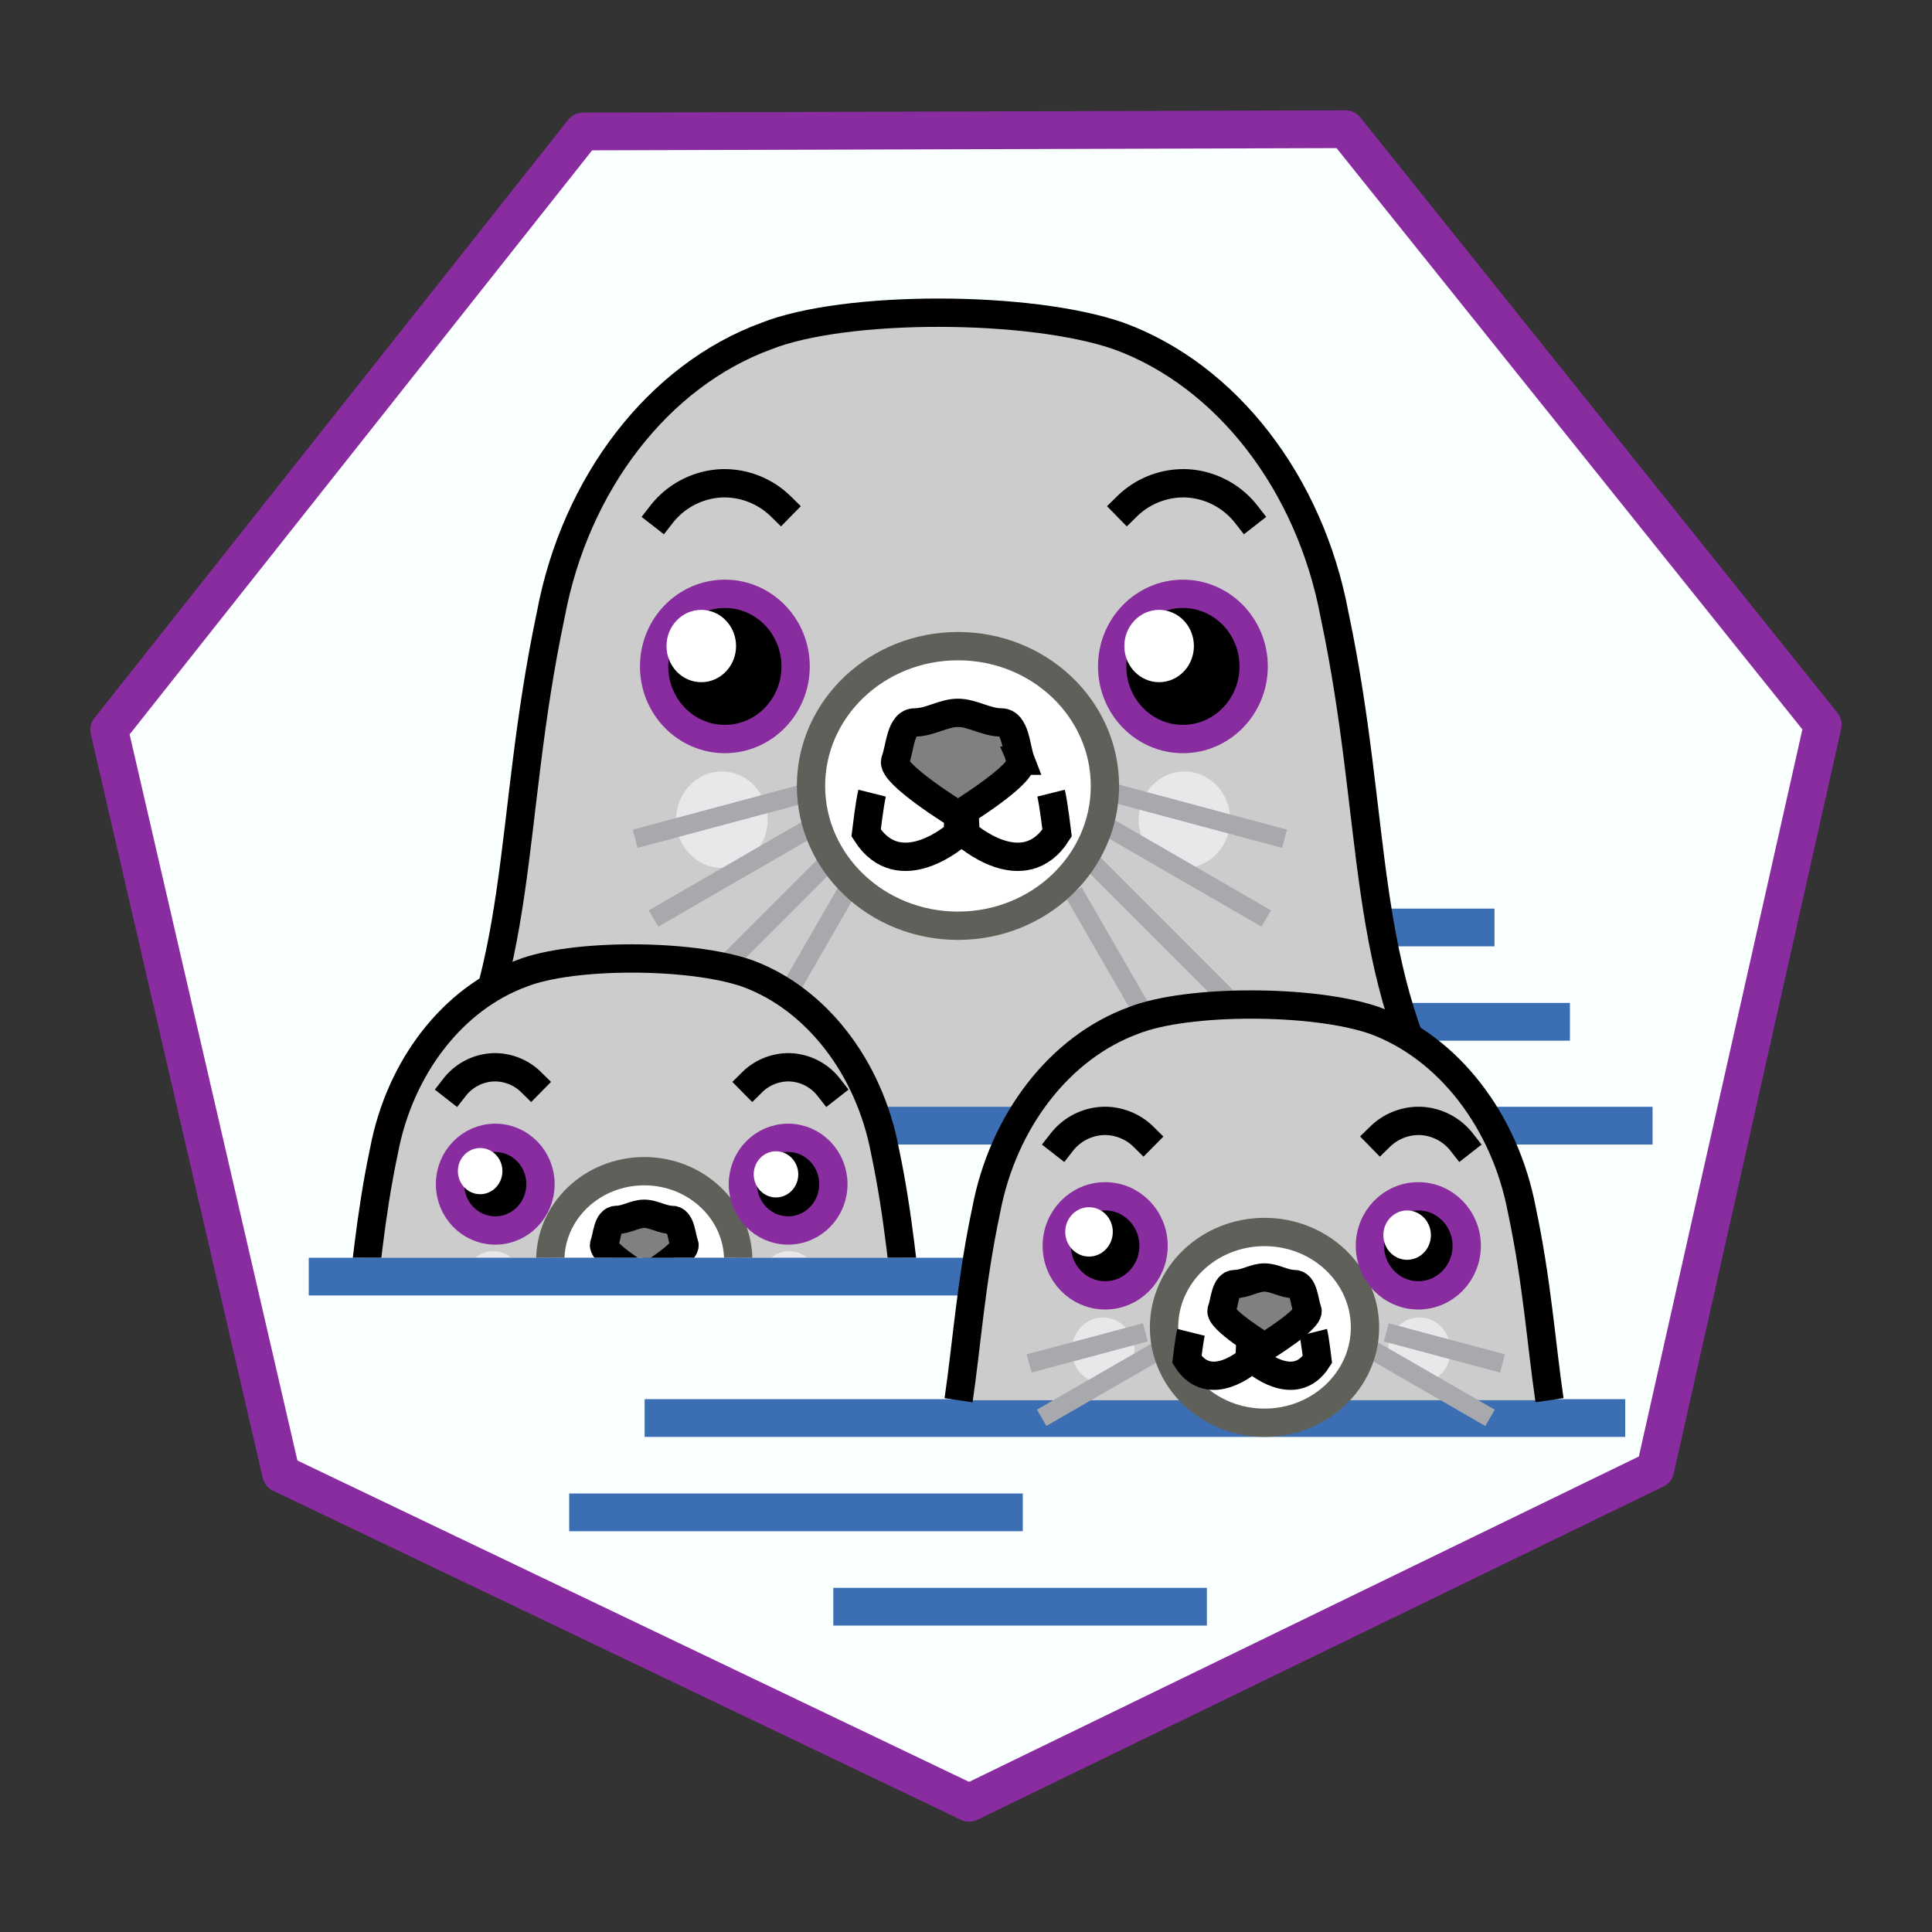 <svg xmlns="http://www.w3.org/2000/svg" viewBox="0 0 67.733 67.733" height="256" width="256"><rect x="0" y="0" width="67.733" height="67.733" fill="#333333" stroke="none"/><defs><clipPath id="a" clipPathUnits="userSpaceOnUse"><path style="opacity:1;fill:#e7e8e9;fill-opacity:1;stroke:#a7a9ac;stroke-width:.529;stroke-linecap:square;stroke-linejoin:miter;stroke-miterlimit:4;stroke-dasharray:none;stroke-dashoffset:6;stroke-opacity:1" d="M934.657-1.484h26.194v12.832h-26.194z"/></clipPath></defs><path d="M33.977 63.204 9.854 51.663 3.828 25.586 20.438 4.61l26.736-.08 16.73 20.876-5.873 26.112Z" style="opacity:1;fill:#faffff;fill-opacity:1;stroke:#892ca0;stroke-width:1.323;stroke-linecap:round;stroke-linejoin:round;stroke-miterlimit:4;stroke-dasharray:none;stroke-opacity:1"/><path d="M36.491 32.516h15.903M39.137 35.823h15.902" style="fill:none;fill-rule:evenodd;stroke:#3c6eb4;stroke-width:1.323;stroke-linecap:butt;stroke-linejoin:miter;stroke-miterlimit:4;stroke-dasharray:none;stroke-opacity:1"/><g transform="matrix(1.438 0 0 1.439 -1348.395 34.647)" style="stroke-width:.869"><path style="fill:#ccc;fill-opacity:1;fill-rule:evenodd;stroke:#000;stroke-width:.69;stroke-linecap:butt;stroke-linejoin:miter;stroke-miterlimit:4;stroke-dasharray:none;stroke-opacity:1" d="M973.104 3.398c-2.309-3.742-1.792-7.352-2.883-12.51-.6-3.185-2.622-5.815-5.254-6.778-2.172-.757-6.683-.76-8.595 0-2.633.963-4.655 3.593-5.254 6.778-1.092 5.158-.575 8.768-2.883 12.51"/><ellipse ry="1.175" rx="1.116" cy="-4.107" cx="966.564" style="opacity:1;fill:#e7e8e9;fill-opacity:1;stroke:none;stroke-width:.69;stroke-linecap:square;stroke-linejoin:miter;stroke-miterlimit:4;stroke-dasharray:none;stroke-dashoffset:6;stroke-opacity:1"/><ellipse style="opacity:1;fill:#e7e8e9;fill-opacity:1;stroke:none;stroke-width:.69;stroke-linecap:square;stroke-linejoin:miter;stroke-miterlimit:4;stroke-dasharray:none;stroke-dashoffset:6;stroke-opacity:1" cx="955.287" cy="-4.107" rx="1.116" ry="1.175"/><g style="stroke:#a7a9ac;stroke-width:.518;stroke-miterlimit:4;stroke-dasharray:none"><path style="fill:none;fill-rule:evenodd;stroke:#a7a9ac;stroke-width:.518;stroke-linecap:butt;stroke-linejoin:miter;stroke-miterlimit:4;stroke-dasharray:none;stroke-opacity:1" d="m956.419-5.981-4.67 1.251M956.948-5.254l-4.697 2.712M957.345-4.394 952.582.37M957.543-3.27 955.11.947" transform="matrix(.888 0 0 .888 108.022 .558)"/></g><g style="stroke:#a7a9ac;stroke-width:.518;stroke-miterlimit:4;stroke-dasharray:none"><path d="m956.419-5.981-4.67 1.251M956.948-5.254l-4.697 2.712M957.345-4.394 952.582.37M957.543-3.27 955.11.947" style="fill:none;fill-rule:evenodd;stroke:#a7a9ac;stroke-width:.518;stroke-linecap:butt;stroke-linejoin:miter;stroke-miterlimit:4;stroke-dasharray:none;stroke-opacity:1" transform="matrix(-.888 0 0 .888 1814.158 .558)"/></g><ellipse ry="3.406" rx="3.583" cy="-4.929" cx="961.043" style="opacity:1;fill:#fff;fill-opacity:1;stroke:#60605b;stroke-width:.69;stroke-linecap:square;stroke-linejoin:miter;stroke-miterlimit:4;stroke-dasharray:none;stroke-dashoffset:6;stroke-opacity:1"/><ellipse ry="1.769" rx="1.725" cy="-7.841" cx="-966.527" style="fill:#000;fill-opacity:1;stroke:#892ca0;stroke-width:.69;stroke-linecap:square;stroke-linejoin:miter;stroke-miterlimit:4;stroke-dasharray:none;stroke-dashoffset:0;stroke-opacity:1" transform="scale(-1 1)"/><path d="M968.074-11.544a1.973 1.973 0 0 0-1.458-.758 1.97 1.97 0 0 0-1.452.562" style="fill:none;fill-opacity:1;stroke:#000;stroke-width:.69;stroke-linecap:square;stroke-linejoin:miter;stroke-miterlimit:4;stroke-dasharray:none;stroke-dashoffset:0;stroke-opacity:1"/><g style="stroke-width:.777;stroke-miterlimit:4;stroke-dasharray:none"><g style="stroke-width:.777"><path d="m962.306-5.783.1 1.984s1.587 1.423 2.513-.033c0 0-.1-.827-.166-1.091M962.288-5.783l-.1 1.984s-1.587 1.423-2.513-.033c0 0 .099-.827.165-1.091" style="fill:none;fill-rule:evenodd;stroke:#000;stroke-width:.777;stroke-linecap:butt;stroke-linejoin:miter;stroke-miterlimit:4;stroke-dasharray:none;stroke-opacity:1" transform="matrix(.888 0 0 .888 106.612 -.382)"/></g></g><path d="M962.572-5.544c-.12-.31-.12-.933-.48-.933-.361 0-.695-.233-1.05-.233-.354 0-.687.233-1.047.233-.36 0-.36.622-.481.933-.12.311 1.529 1.322 1.529 1.322s1.649-1.01 1.529-1.322z" style="fill:gray;fill-opacity:1;stroke:#000;stroke-width:.69;stroke-linecap:square;stroke-linejoin:miter;stroke-miterlimit:4;stroke-dasharray:none;stroke-dashoffset:0;stroke-opacity:1"/><ellipse style="fill:#000;fill-opacity:1;stroke:#892ca0;stroke-width:.69;stroke-linecap:square;stroke-linejoin:miter;stroke-miterlimit:4;stroke-dasharray:none;stroke-dashoffset:0;stroke-opacity:1" cx="955.36" cy="-7.841" rx="1.725" ry="1.769"/><ellipse ry=".881" rx=".848" cy="-8.338" cx="954.785" style="fill:#fff;fill-opacity:1;stroke:none;stroke-width:.69;stroke-linecap:square;stroke-linejoin:miter;stroke-miterlimit:4;stroke-dasharray:none;stroke-dashoffset:0;stroke-opacity:1"/><path style="fill:none;fill-opacity:1;stroke:#000;stroke-width:.69;stroke-linecap:square;stroke-linejoin:miter;stroke-miterlimit:4;stroke-dasharray:none;stroke-dashoffset:0;stroke-opacity:1" d="M953.814-11.544a1.973 1.973 0 0 1 1.458-.758 1.97 1.97 0 0 1 1.452.562"/><ellipse style="fill:#fff;fill-opacity:1;stroke:none;stroke-width:.69;stroke-linecap:square;stroke-linejoin:miter;stroke-miterlimit:4;stroke-dasharray:none;stroke-dashoffset:0;stroke-opacity:1" cx="965.947" cy="-8.338" rx=".848" ry=".881"/></g><path style="fill:none;fill-rule:evenodd;stroke:#3c6eb4;stroke-width:1.323;stroke-linecap:butt;stroke-linejoin:miter;stroke-miterlimit:4;stroke-dasharray:none;stroke-opacity:1" d="M16.777 39.464h41.16"/><g clip-path="url(#a)" transform="matrix(1.038 0 0 1.038 -962.8 32.318)" style="stroke-width:1.204"><path style="fill:#ccc;fill-opacity:1;fill-rule:evenodd;stroke:#000;stroke-width:.956;stroke-linecap:butt;stroke-linejoin:miter;stroke-miterlimit:4;stroke-dasharray:none;stroke-opacity:1" d="M958.316 13.737c-.262-1.782-.39-3.72-.873-6.001-.53-2.818-2.322-5.143-4.654-5.995-1.924-.67-5.92-.672-7.613 0-2.332.852-4.124 3.177-4.654 5.995-.484 2.28-.611 4.22-.873 6.001"/><ellipse ry="1.039" rx=".988" cy="12.162" cx="954.204" style="opacity:1;fill:#e7e8e9;fill-opacity:1;stroke:none;stroke-width:.956;stroke-linecap:square;stroke-linejoin:miter;stroke-miterlimit:4;stroke-dasharray:none;stroke-dashoffset:6;stroke-opacity:1"/><ellipse style="opacity:1;fill:#e7e8e9;fill-opacity:1;stroke:none;stroke-width:.956;stroke-linecap:square;stroke-linejoin:miter;stroke-miterlimit:4;stroke-dasharray:none;stroke-dashoffset:6;stroke-opacity:1" cx="944.215" cy="12.162" rx=".988" ry="1.039"/><g style="stroke:#a7a9ac;stroke-width:.811;stroke-miterlimit:4;stroke-dasharray:none"><path style="fill:none;fill-rule:evenodd;stroke:#a7a9ac;stroke-width:.811;stroke-linecap:butt;stroke-linejoin:miter;stroke-miterlimit:4;stroke-dasharray:none;stroke-opacity:1" d="m956.419-5.981-4.67 1.251M956.948-5.254l-4.697 2.712M957.345-4.394 952.582.37M957.543-3.27 955.11.947" transform="matrix(.787 0 0 .785 193.685 16.288)"/></g><g style="stroke:#a7a9ac;stroke-width:.811;stroke-miterlimit:4;stroke-dasharray:none"><path d="m956.419-5.981-4.67 1.251M956.948-5.254l-4.697 2.712M957.345-4.394 952.582.37M957.543-3.27 955.11.947" style="fill:none;fill-rule:evenodd;stroke:#a7a9ac;stroke-width:.811;stroke-linecap:butt;stroke-linejoin:miter;stroke-miterlimit:4;stroke-dasharray:none;stroke-opacity:1" transform="matrix(-.787 0 0 .785 1705.025 16.288)"/></g><ellipse ry="3.013" rx="3.174" cy="11.435" cx="949.313" style="opacity:1;fill:#fff;fill-opacity:1;stroke:#60605b;stroke-width:.956;stroke-linecap:square;stroke-linejoin:miter;stroke-miterlimit:4;stroke-dasharray:none;stroke-dashoffset:6;stroke-opacity:1"/><ellipse ry="1.565" rx="1.528" cy="8.86" cx="-954.172" style="fill:#000;fill-opacity:1;stroke:#892ca0;stroke-width:.956;stroke-linecap:square;stroke-linejoin:miter;stroke-miterlimit:4;stroke-dasharray:none;stroke-dashoffset:0;stroke-opacity:1" transform="scale(-1 1)"/><path d="M955.542 5.584a1.75 1.75 0 0 0-1.292-.67c-.472-.02-.95.165-1.286.497" style="fill:none;fill-opacity:1;stroke:#000;stroke-width:.956;stroke-linecap:square;stroke-linejoin:miter;stroke-miterlimit:4;stroke-dasharray:none;stroke-dashoffset:0;stroke-opacity:1"/><g style="stroke-width:1.216;stroke-miterlimit:4;stroke-dasharray:none"><g style="stroke-width:1.216"><path d="m962.306-5.783.1 1.984s1.587 1.423 2.513-.033c0 0-.1-.827-.166-1.091M962.288-5.783l-.1 1.984s-1.587 1.423-2.513-.033c0 0 .099-.827.165-1.091" style="fill:none;fill-rule:evenodd;stroke:#000;stroke-width:1.216;stroke-linecap:butt;stroke-linejoin:miter;stroke-miterlimit:4;stroke-dasharray:none;stroke-opacity:1" transform="matrix(.787 0 0 .785 192.436 15.457)"/></g></g><path d="M950.668 10.892c-.107-.275-.107-.826-.426-.826-.32 0-.615-.206-.929-.206-.314 0-.609.206-.928.206-.32 0-.32.55-.426.826-.106.275 1.354 1.169 1.354 1.169s1.461-.894 1.355-1.17z" style="fill:gray;fill-opacity:1;stroke:#000;stroke-width:.956;stroke-linecap:square;stroke-linejoin:miter;stroke-miterlimit:4;stroke-dasharray:none;stroke-dashoffset:0;stroke-opacity:1"/><ellipse style="fill:#000;fill-opacity:1;stroke:#892ca0;stroke-width:.956;stroke-linecap:square;stroke-linejoin:miter;stroke-miterlimit:4;stroke-dasharray:none;stroke-dashoffset:0;stroke-opacity:1" cx="944.28" cy="8.86" rx="1.528" ry="1.565"/><ellipse ry=".78" rx=".752" cy="8.42" cx="943.77" style="fill:#fff;fill-opacity:1;stroke:none;stroke-width:.956;stroke-linecap:square;stroke-linejoin:miter;stroke-miterlimit:4;stroke-dasharray:none;stroke-dashoffset:0;stroke-opacity:1"/><path style="fill:none;fill-opacity:1;stroke:#000;stroke-width:.956;stroke-linecap:square;stroke-linejoin:miter;stroke-miterlimit:4;stroke-dasharray:none;stroke-dashoffset:0;stroke-opacity:1" d="M942.91 5.584a1.75 1.75 0 0 1 1.291-.67c.473-.02.95.165 1.287.497"/><ellipse style="fill:#fff;fill-opacity:1;stroke:none;stroke-width:.956;stroke-linecap:square;stroke-linejoin:miter;stroke-miterlimit:4;stroke-dasharray:none;stroke-dashoffset:0;stroke-opacity:1" cx="953.762" cy="8.529" rx=".752" ry=".78"/></g><path d="M10.824 44.756h24.789M22.6 49.714h34.378" style="fill:none;fill-rule:evenodd;stroke:#3c6eb4;stroke-width:1.323;stroke-linecap:butt;stroke-linejoin:miter;stroke-miterlimit:4;stroke-dasharray:none;stroke-opacity:1"/><g transform="matrix(1.25 0 0 1.25 -1167.512 35.202)"><path d="M977.469 11.11c-.233-1.582-.346-3.303-.775-5.328-.471-2.502-2.062-4.567-4.133-5.323-1.708-.595-5.256-.597-6.76 0-2.07.756-3.66 2.821-4.132 5.323-.43 2.025-.542 3.746-.775 5.329" style="fill:#ccc;fill-opacity:1;fill-rule:evenodd;stroke:#000;stroke-width:.794;stroke-linecap:butt;stroke-linejoin:miter;stroke-miterlimit:4;stroke-dasharray:none;stroke-opacity:1"/><ellipse style="opacity:1;fill:#e7e8e9;fill-opacity:1;stroke:none;stroke-width:.794;stroke-linecap:square;stroke-linejoin:miter;stroke-miterlimit:4;stroke-dasharray:none;stroke-dashoffset:6;stroke-opacity:1" cx="973.817" cy="9.712" rx=".878" ry=".922"/><ellipse ry=".922" rx=".878" cy="9.712" cx="964.948" style="opacity:1;fill:#e7e8e9;fill-opacity:1;stroke:none;stroke-width:.794;stroke-linecap:square;stroke-linejoin:miter;stroke-miterlimit:4;stroke-dasharray:none;stroke-dashoffset:6;stroke-opacity:1"/><g style="stroke:#a7a9ac;stroke-width:.758;stroke-miterlimit:4;stroke-dasharray:none"><path d="m955.746-3.96-4.67 1.252M956.275-3.232 951.58-.521" style="fill:none;fill-rule:evenodd;stroke:#a7a9ac;stroke-width:.758;stroke-linecap:butt;stroke-linejoin:miter;stroke-miterlimit:4;stroke-dasharray:none;stroke-opacity:1" transform="matrix(.698 0 0 .697 299.023 11.966)"/></g><g style="stroke:#a7a9ac;stroke-width:.758;stroke-miterlimit:4;stroke-dasharray:none"><path style="fill:none;fill-rule:evenodd;stroke:#a7a9ac;stroke-width:.758;stroke-linecap:butt;stroke-linejoin:miter;stroke-miterlimit:4;stroke-dasharray:none;stroke-opacity:1" d="m956.419-5.981-4.67 1.251M956.948-5.254l-4.697 2.712" transform="matrix(-.698 0 0 .697 1640.471 13.376)"/></g><ellipse style="opacity:1;fill:#fff;fill-opacity:1;stroke:#60605b;stroke-width:.794;stroke-linecap:square;stroke-linejoin:miter;stroke-miterlimit:4;stroke-dasharray:none;stroke-dashoffset:6;stroke-opacity:1" cx="969.475" cy="9.067" rx="2.818" ry="2.675"/><ellipse transform="scale(-1 1)" style="fill:#000;fill-opacity:1;stroke:#892ca0;stroke-width:.794;stroke-linecap:square;stroke-linejoin:miter;stroke-miterlimit:4;stroke-dasharray:none;stroke-dashoffset:0;stroke-opacity:1" cx="-973.789" cy="6.78" rx="1.357" ry="1.389"/><path style="fill:none;fill-opacity:1;stroke:#000;stroke-width:.794;stroke-linecap:square;stroke-linejoin:miter;stroke-miterlimit:4;stroke-dasharray:none;stroke-dashoffset:0;stroke-opacity:1" d="M975.006 3.872a1.553 1.553 0 0 0-1.147-.595 1.551 1.551 0 0 0-1.142.441"/><g style="stroke-width:1.137;stroke-miterlimit:4;stroke-dasharray:none"><g style="stroke-width:1.137"><path style="fill:none;fill-rule:evenodd;stroke:#000;stroke-width:1.137;stroke-linecap:butt;stroke-linejoin:miter;stroke-miterlimit:4;stroke-dasharray:none;stroke-opacity:1" d="m962.306-5.783.1 1.984s1.587 1.423 2.513-.033c0 0-.1-.827-.166-1.091M962.288-5.783l-.1 1.984s-1.587 1.423-2.513-.033c0 0 .099-.827.165-1.091" transform="matrix(.698 0 0 .697 297.445 12.638)"/></g></g><path style="fill:gray;fill-opacity:1;stroke:#000;stroke-width:.794;stroke-linecap:square;stroke-linejoin:miter;stroke-miterlimit:4;stroke-dasharray:none;stroke-dashoffset:0;stroke-opacity:1" d="M970.678 8.584c-.095-.244-.095-.733-.378-.733-.284 0-.546-.183-.825-.183-.279 0-.54.183-.824.183-.284 0-.284.489-.378.733-.095.244 1.202 1.038 1.202 1.038s1.297-.794 1.203-1.038z"/><ellipse ry="1.389" rx="1.357" cy="6.78" cx="965.006" style="fill:#000;fill-opacity:1;stroke:#892ca0;stroke-width:.794;stroke-linecap:square;stroke-linejoin:miter;stroke-miterlimit:4;stroke-dasharray:none;stroke-dashoffset:0;stroke-opacity:1"/><ellipse style="fill:#fff;fill-opacity:1;stroke:none;stroke-width:.794;stroke-linecap:square;stroke-linejoin:miter;stroke-miterlimit:4;stroke-dasharray:none;stroke-dashoffset:0;stroke-opacity:1" cx="964.553" cy="6.389" rx=".667" ry=".692"/><path d="M963.79 3.872a1.553 1.553 0 0 1 1.146-.595c.42-.018.844.146 1.142.441" style="fill:none;fill-opacity:1;stroke:#000;stroke-width:.794;stroke-linecap:square;stroke-linejoin:miter;stroke-miterlimit:4;stroke-dasharray:none;stroke-dashoffset:0;stroke-opacity:1"/><ellipse ry=".692" rx=".667" cy="6.48" cx="973.475" style="fill:#fff;fill-opacity:1;stroke:none;stroke-width:.794;stroke-linecap:square;stroke-linejoin:miter;stroke-miterlimit:4;stroke-dasharray:none;stroke-dashoffset:0;stroke-opacity:1"/></g><path d="M19.955 53.021h15.902M29.215 56.329h13.096" style="fill:none;fill-rule:evenodd;stroke:#3c6eb4;stroke-width:1.323;stroke-linecap:butt;stroke-linejoin:miter;stroke-miterlimit:4;stroke-dasharray:none;stroke-opacity:1"/></svg>